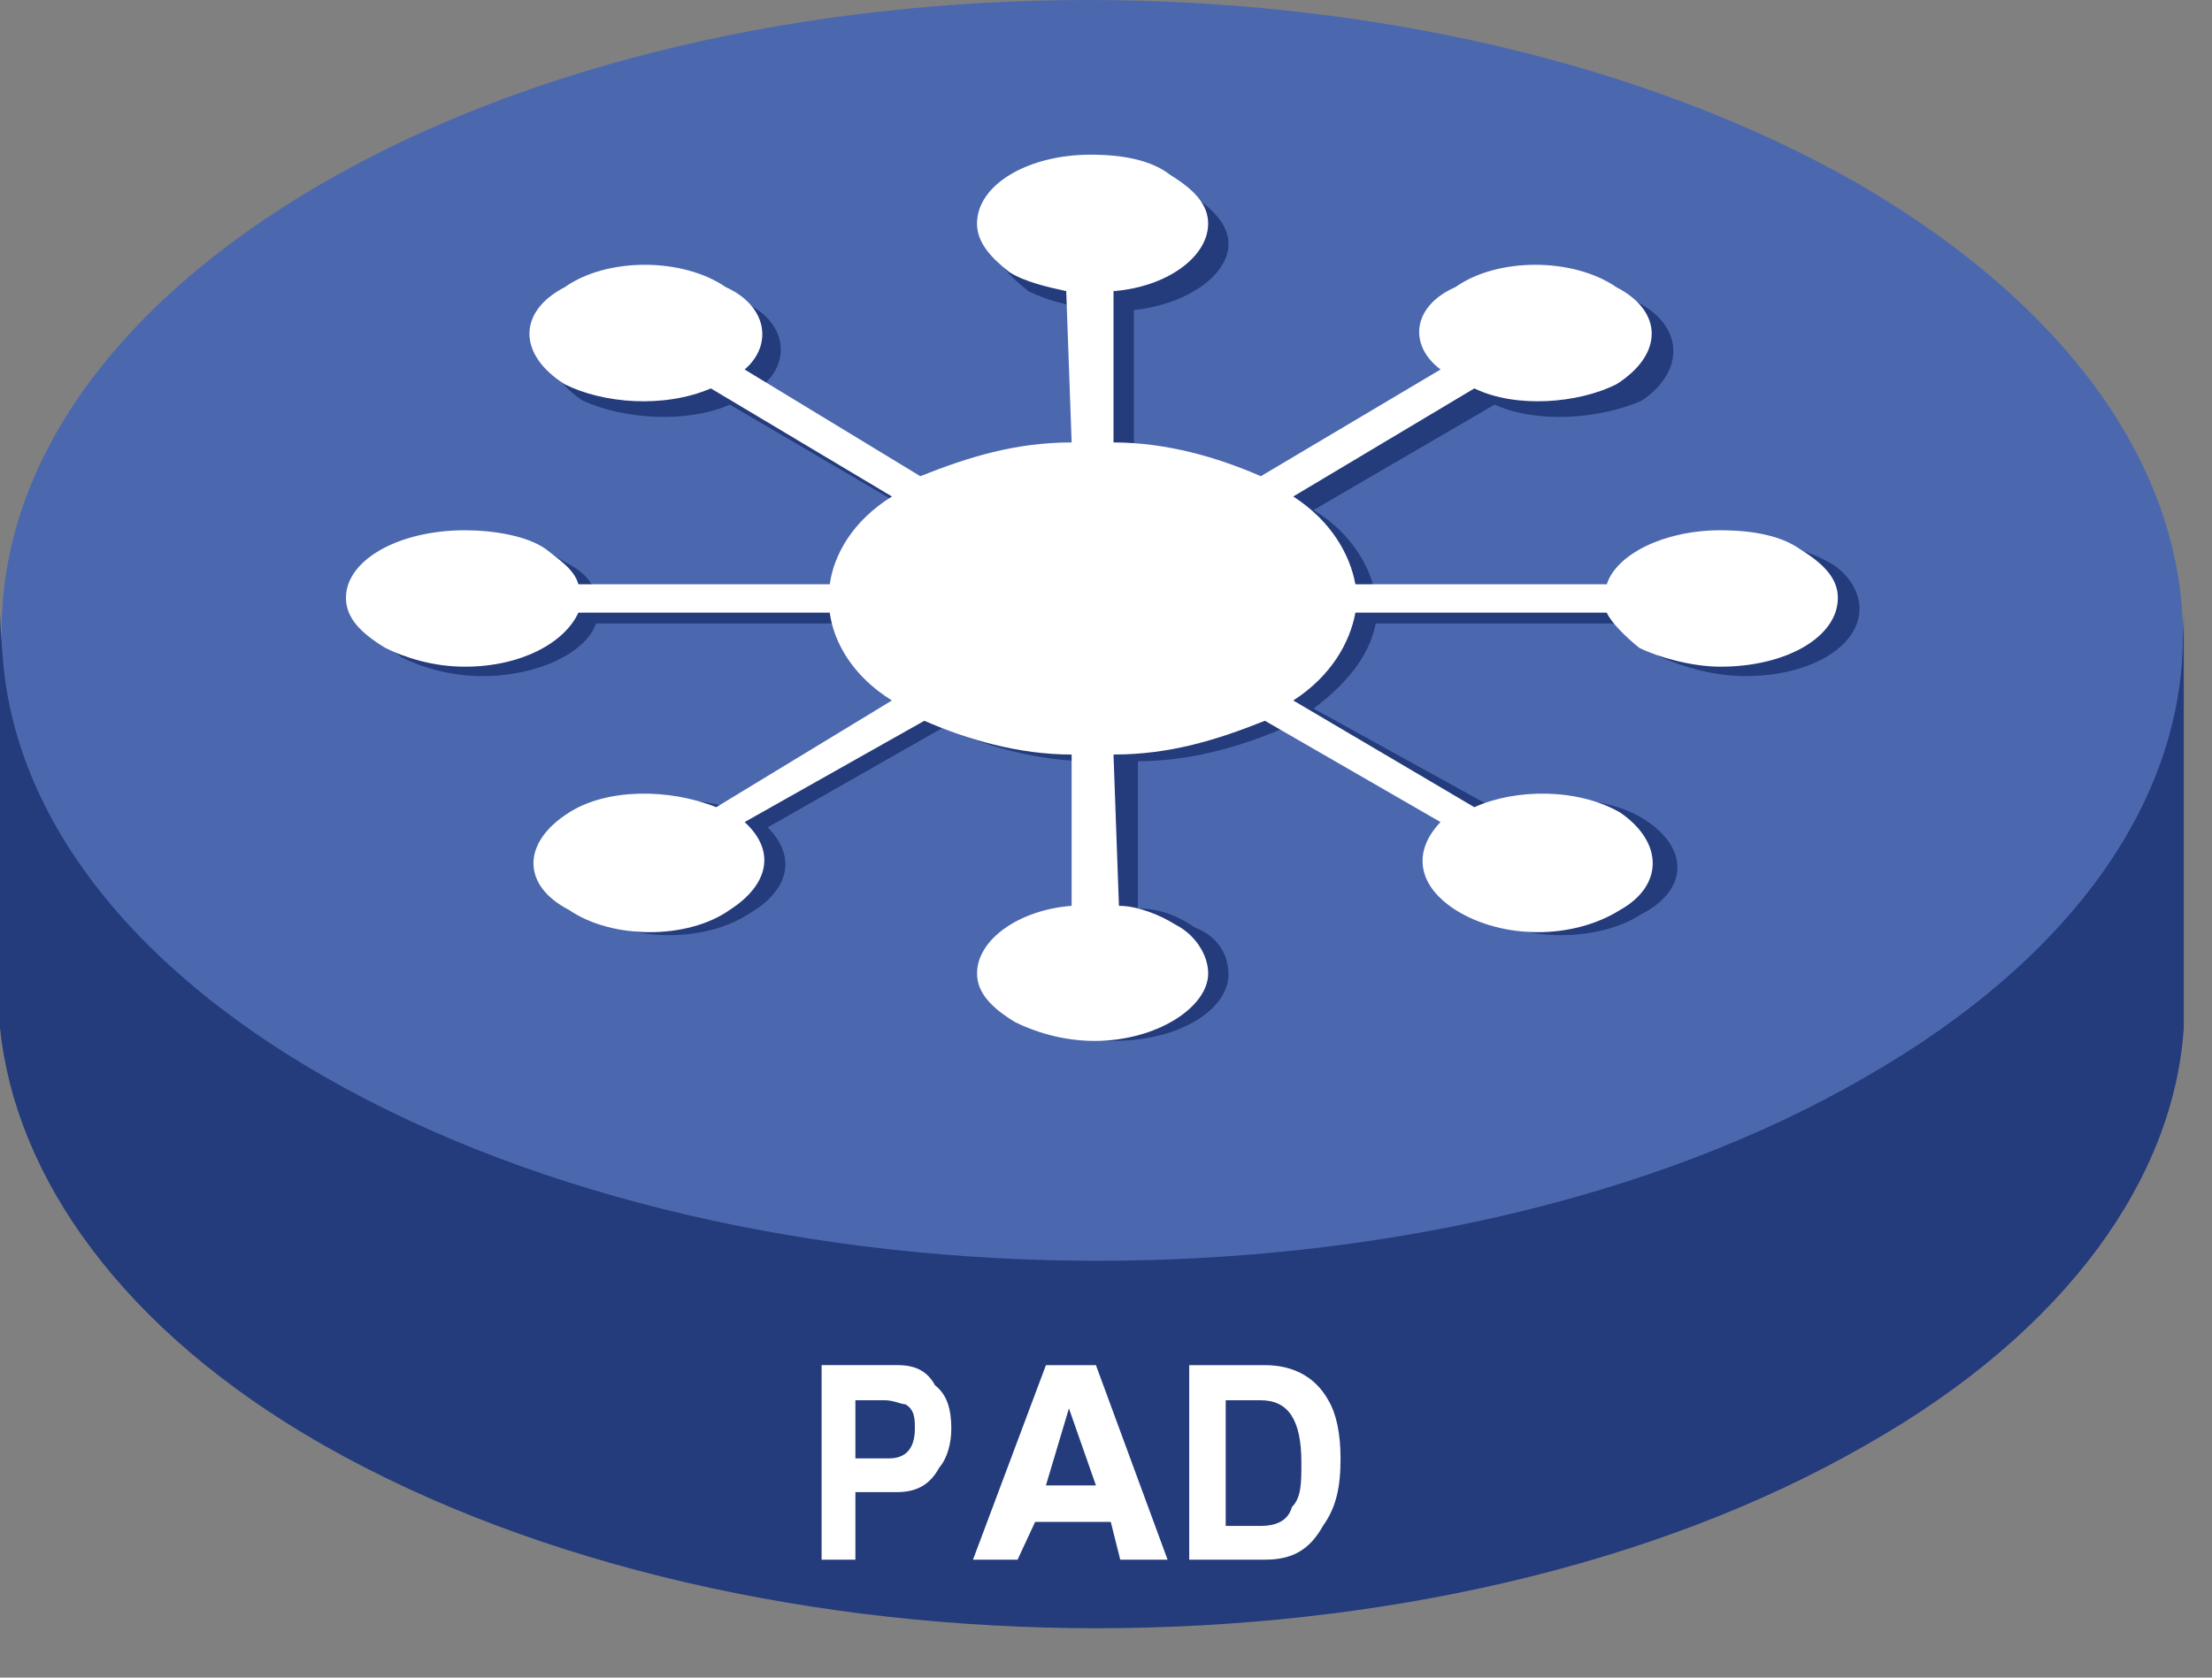 <?xml version="1.0" encoding="iso-8859-1"?>
<!DOCTYPE svg PUBLIC "-//W3C//DTD SVG 1.1//EN" "http://www.w3.org/Graphics/SVG/1.1/DTD/svg11.dtd">
<svg version="1.1" xmlns="http://www.w3.org/2000/svg" xmlns:xlink="http://www.w3.org/1999/xlink" width="58" height="44" viewBox="0 0 58 44">
<rect x="0" y="0" width="58" height="44" fill="#808080" stroke="none"/>
<g>
	<path style="fill-rule:evenodd;clip-rule:evenodd;fill:#243B7C;" d="M48.934,27.443c-11.127,6.556-29.197,6.556-40.465,0
		C2.41,24.042,0.142,20.498,0,16.104l0,0c0,10.842,0,10.842,0,10.842l0,0c0.39,3.897,3.189,7.938,8.469,10.949
		c11.268,6.413,29.338,6.413,40.465,0c5.314-3.012,8.078-7.052,8.326-10.949l0,0c0-10.984,0-10.984,0-10.984
		C57.26,20.25,54.496,24.29,48.934,27.443"/>
	<path style="fill-rule:evenodd;clip-rule:evenodd;fill:#4B68AF;" d="M48.756,4.837c11.232,6.555,11.338,17.008,0.143,23.421
		c-11.092,6.413-29.126,6.413-40.359,0C-2.693,21.845-2.834,11.392,8.398,4.837C19.488-1.612,37.523-1.612,48.756,4.837"/>
	<path style="fill-rule:evenodd;clip-rule:evenodd;fill:#243B7C;" d="M43.051,7.99c1.1,0.638,1.1,1.771,0,2.516
		c-1.133,0.496-2.764,0.603-3.861,0.106c-4.748,2.764-4.748,2.764-4.748,2.764c0.992,0.603,1.488,1.488,1.629,2.232
		c6.592,0,6.592,0,6.592,0c0.389-0.744,1.488-1.382,3.012-1.382c0.85,0,1.594,0.142,2.232,0.496c0.496,0.248,0.85,0.744,0.85,1.24
		c0,1.027-1.346,1.771-2.977,1.771c-0.885,0-1.629-0.248-2.232-0.496c-0.389-0.248-0.744-0.638-0.744-0.886
		c-6.732,0-6.732,0-6.732,0c-0.141,0.744-0.637,1.488-1.629,2.232c4.748,2.622,4.748,2.622,4.748,2.622
		c1.24-0.354,2.869-0.354,3.861,0.248c1.24,0.744,1.24,1.878,0,2.516c-1.133,0.744-3.117,0.744-4.252,0
		c-1.098-0.638-1.24-1.523-0.496-2.268c-4.605-2.622-4.605-2.622-4.605-2.622c-1.135,0.496-2.48,0.886-3.863,0.886
		c0,3.862,0,3.862,0,3.862c0.638,0,1.134,0.248,1.488,0.496c0.639,0.248,0.887,0.744,0.887,1.24c0,0.886-1.24,1.736-3.012,1.736
		c-0.85,0-1.594-0.248-2.09-0.496c-0.638-0.354-0.886-0.744-0.886-1.24c0-0.851,0.992-1.595,2.374-1.736c0-3.862,0-3.862,0-3.862
		c-1.382,0-2.729-0.39-3.862-0.886c-4.606,2.622-4.606,2.622-4.606,2.622c0.744,0.744,0.603,1.63-0.496,2.268
		c-1.134,0.744-3.012,0.744-4.252,0c-1.24-0.638-1.24-1.771,0-2.516c0.992-0.602,2.622-0.602,3.862-0.248
		c4.606-2.622,4.606-2.622,4.606-2.622c-0.851-0.744-1.488-1.488-1.595-2.232c-6.626,0-6.626,0-6.626,0
		c-0.248,0.744-1.488,1.382-2.976,1.382c-0.886,0-1.63-0.248-2.126-0.496c-0.496-0.39-0.886-0.744-0.886-1.275
		c0-0.992,1.382-1.736,3.012-1.736c0.85,0,1.63,0.142,2.126,0.496c0.496,0.248,0.744,0.496,0.85,0.886c6.626,0,6.626,0,6.626,0
		c0.106-0.744,0.603-1.63,1.595-2.232c-4.712-2.764-4.712-2.764-4.712-2.764c-1.134,0.496-2.764,0.39-3.862-0.106
		c-1.134-0.744-1.134-1.878,0-2.516c1.24-0.744,3.118-0.744,4.358,0c0.992,0.496,1.098,1.523,0.354,2.126
		c4.748,2.764,4.748,2.764,4.748,2.764c1.134-0.531,2.48-0.886,3.862-0.886c0-3.862,0-3.862,0-3.862
		c-0.638-0.142-1.134-0.248-1.63-0.496c-0.496-0.39-0.851-0.744-0.851-1.24c0-0.992,1.347-1.772,2.977-1.772
		c0.886,0,1.63,0.142,2.231,0.532c0.496,0.354,0.887,0.744,0.887,1.24c0,0.85-1.135,1.594-2.48,1.736c0,3.862,0,3.862,0,3.862
		c1.345,0,2.728,0.354,3.968,0.886c4.605-2.764,4.605-2.764,4.605-2.764c-0.744-0.603-0.602-1.63,0.391-2.126
		C39.934,7.246,41.811,7.246,43.051,7.99L43.051,7.99L43.051,7.99"/>
	<path style="fill-rule:evenodd;clip-rule:evenodd;fill:#FFFFFF;" d="M42.379,7.53c1.24,0.638,1.24,1.771,0,2.551
		c-0.992,0.496-2.623,0.638-3.721,0.106c-4.748,2.835-4.748,2.835-4.748,2.835c0.992,0.638,1.488,1.523,1.629,2.303
		c6.592,0,6.592,0,6.592,0c0.248-0.779,1.488-1.417,2.977-1.417c0.85,0,1.594,0.142,2.09,0.496c0.637,0.39,0.992,0.779,0.992,1.275
		c0,1.027-1.348,1.807-3.082,1.807c-0.744,0-1.631-0.248-2.127-0.496c-0.354-0.284-0.744-0.673-0.85-0.921c-6.592,0-6.592,0-6.592,0
		c-0.141,0.78-0.637,1.666-1.629,2.303c4.748,2.799,4.748,2.799,4.748,2.799c1.098-0.496,2.729-0.496,3.826,0.142
		c1.135,0.78,1.135,1.913,0,2.551c-1.24,0.78-3.082,0.78-4.322,0c-0.992-0.638-1.135-1.523-0.391-2.303
		c-4.605-2.657-4.605-2.657-4.605-2.657c-1.24,0.496-2.48,0.886-3.969,0.886c0.142,3.968,0.142,3.968,0.142,3.968
		c0.496,0,1.099,0.249,1.488,0.497c0.496,0.248,0.852,0.779,0.852,1.275c0,0.886-1.348,1.771-2.977,1.771
		c-0.851,0-1.595-0.248-2.091-0.496c-0.638-0.39-0.992-0.779-0.992-1.275c0-0.886,1.099-1.666,2.48-1.772c0-3.968,0-3.968,0-3.968
		c-1.382,0-2.729-0.39-3.862-0.886c-4.712,2.657-4.712,2.657-4.712,2.657c0.85,0.78,0.602,1.665-0.39,2.303
		c-1.099,0.78-3.083,0.78-4.217,0c-1.24-0.638-1.24-1.771,0-2.551c0.992-0.638,2.622-0.638,3.862-0.142
		c4.606-2.799,4.606-2.799,4.606-2.799c-1.028-0.638-1.524-1.523-1.63-2.303c-6.591,0-6.591,0-6.591,0
		c-0.354,0.78-1.488,1.417-2.977,1.417c-0.85,0-1.594-0.248-2.09-0.496c-0.638-0.39-1.027-0.779-1.027-1.311
		c0-0.992,1.382-1.771,3.118-1.771c0.744,0,1.63,0.142,2.126,0.496c0.354,0.283,0.744,0.531,0.851,0.921c6.591,0,6.591,0,6.591,0
		c0.106-0.779,0.602-1.665,1.63-2.303c-4.748-2.835-4.748-2.835-4.748-2.835c-1.24,0.532-2.835,0.39-3.827-0.106
		c-1.24-0.779-1.24-1.913,0-2.551c1.099-0.78,3.083-0.78,4.217,0c1.098,0.496,1.24,1.523,0.496,2.161
		c4.606,2.799,4.606,2.799,4.606,2.799c1.24-0.496,2.48-0.886,3.968-0.886c-0.142-3.969-0.142-3.969-0.142-3.969
		c-0.496-0.106-1.099-0.248-1.488-0.496c-0.496-0.39-0.851-0.779-0.851-1.275c0-1.027,1.347-1.807,2.977-1.807
		c0.85,0,1.595,0.142,2.091,0.532c0.637,0.39,0.992,0.779,0.992,1.275c0,0.886-1.1,1.666-2.481,1.771c0,3.969,0,3.969,0,3.969
		c1.381,0,2.729,0.39,3.862,0.886c4.713-2.799,4.713-2.799,4.713-2.799c-0.85-0.638-0.744-1.665,0.391-2.161
		C39.26,6.75,41.244,6.75,42.379,7.53L42.379,7.53L42.379,7.53"/>
	<path style="fill-rule:evenodd;clip-rule:evenodd;fill:#FFFFFF;" d="M22.429,39.136c0,1.771,0,1.771,0,1.771
		c-0.886,0-0.886,0-0.886,0c0-5.103,0-5.103,0-5.103c1.984,0,1.984,0,1.984,0c0.46,0,0.779,0.142,0.992,0.531
		c0.319,0.248,0.425,0.638,0.425,1.134c0,0.39-0.106,0.78-0.319,1.028c-0.212,0.39-0.531,0.638-1.098,0.638H22.429L22.429,39.136z
		 M22.429,38.25c0.886,0,0.886,0,0.886,0c0.425,0,0.673-0.248,0.673-0.78c0-0.248,0-0.496-0.248-0.638
		c-0.106,0-0.319-0.106-0.531-0.106c-0.78,0-0.78,0-0.78,0V38.25L22.429,38.25z"/>
	<path style="fill-rule:evenodd;clip-rule:evenodd;fill:#FFFFFF;" d="M27.142,39.916l-0.461,0.992h-1.169l1.913-5.103h1.311
		l1.879,5.103h-1.241l-0.249-0.992H27.142L27.142,39.916z M28.028,36.939l-0.603,2.02h1.311L28.028,36.939L28.028,36.939
		L28.028,36.939z"/>
	<path style="fill-rule:evenodd;clip-rule:evenodd;fill:#FFFFFF;" d="M31.182,40.908c0-5.103,0-5.103,0-5.103
		c1.984,0,1.984,0,1.984,0c0.709,0,1.311,0.283,1.664,0.921c0.213,0.354,0.32,0.886,0.32,1.524c0,0.744-0.107,1.275-0.461,1.771
		c-0.355,0.638-0.814,0.886-1.523,0.886H31.182L31.182,40.908z M32.139,36.726c0,3.296,0,3.296,0,3.296c0.92,0,0.92,0,0.92,0
		c0.355,0,0.709-0.106,0.816-0.496c0.248-0.248,0.248-0.638,0.248-1.17c0-1.134-0.355-1.63-1.064-1.63H32.139L32.139,36.726z"/>
</g>
</svg>